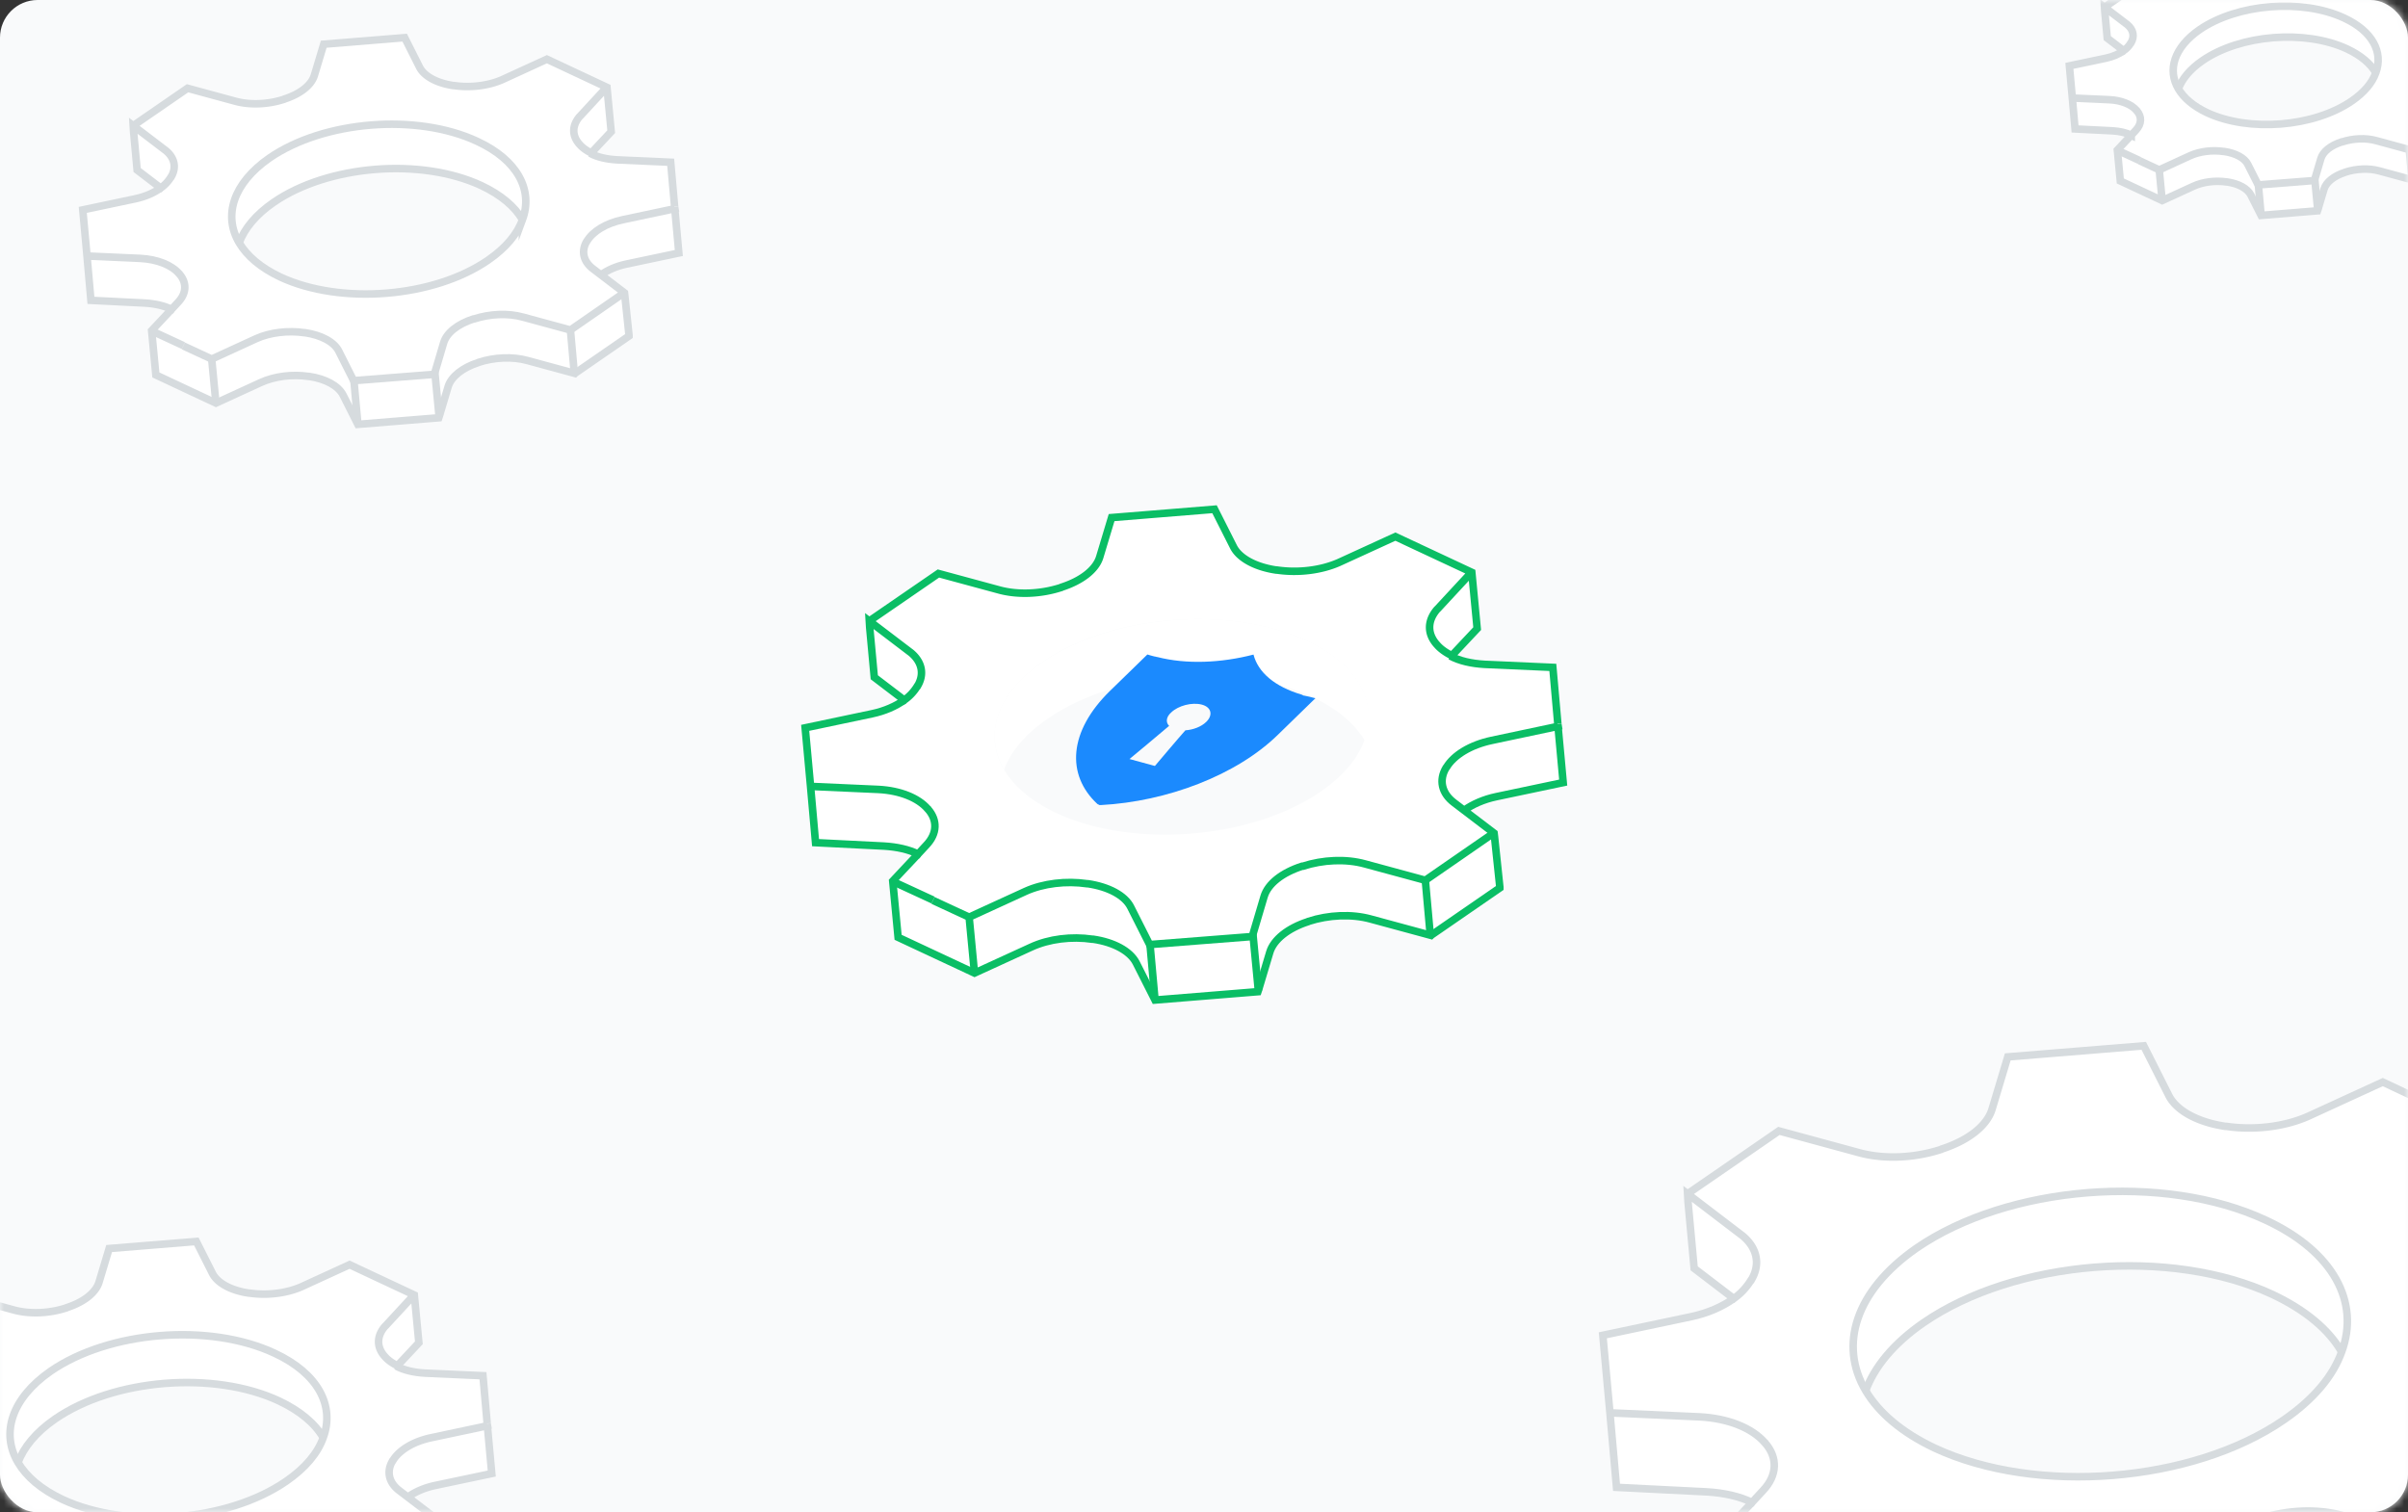 <svg width="320" height="201" fill="none" xmlns="http://www.w3.org/2000/svg">
  <rect width="100%" height="100%" fill="#333333" stroke="none"/>
  <rect width="320" height="201" rx="5" fill="#F9FAFB"/>
  <mask id="a" maskUnits="userSpaceOnUse" x="0" y="0" width="320" height="201">
    <rect width="320" height="201" rx="5" fill="#F9FAFB"/>
  </mask>
  <g mask="url(#a)">
    <path d="M63.445 18.776c5.417 2.509 7.464 6.57 6.02 10.432-1.044-1.752-2.85-3.304-5.458-4.539-8.025-3.742-20.384-2.747-27.607 2.23-2.408 1.633-3.933 3.504-4.615 5.375-2.127-3.623-.843-7.923 4.013-11.268 7.263-4.977 19.622-5.972 27.647-2.23zM80.54 11.61l.562 5.892-2.649 2.827c-.642-.318-1.204-.716-1.565-1.154l-.04-.04c-.963-1.115-.963-2.429.04-3.623l.12-.12 3.532-3.782zM89.648 27.456l.562 6.132-6.982 1.473c-1.325.28-2.488.797-3.371 1.434l-1.043-.796c-1.324-.996-1.605-2.39-.843-3.664 0 0 0-.04.04-.04.763-1.274 2.488-2.349 4.735-2.826l6.942-1.474-.04-.239zM83.028 39.242l.521 5.455-.04.12-7.142 4.897-.04-.04-.522-5.813 7.182-4.977.04.358z" fill="#fff"/>
    <path d="M76.326 49.674l.04.08-.04.04-6.3-1.713c-2.006-.557-4.414-.438-6.5.24-.04 0-.04 0-.08.04-2.087.676-3.572 1.83-3.973 3.184l-1.164 3.902-.561-5.892 1.163-3.942c.401-1.314 1.886-2.509 3.973-3.185h.08c2.087-.677 4.494-.797 6.5-.24l6.3 1.713.562 5.773z" fill="#fff"/>
    <path d="M57.788 49.475l.562 5.893-.08.279-10.755.836-.04-.08.08-.04-.521-5.773 10.714-.876.04-.239z" fill="#fff"/>
    <path d="M47.034 50.59l.521 5.773-.08.04-1.926-3.822c-.602-1.235-2.327-2.15-4.494-2.469h-.08c-2.167-.319-4.575-.04-6.42.836l-5.9 2.708-.561-5.893 5.898-2.708c1.886-.876 4.294-1.154 6.42-.796h.08c2.168.319 3.853 1.234 4.495 2.469l1.966 3.902.08-.04z" fill="#fff"/>
    <path d="M28.134 47.723l.561 5.893-7.985-3.743-.562-5.893 4.214 1.951 3.772 1.792zM23.88 36.415c1.004 1.155.963 2.548-.16 3.743l-.883.956c-.963-.478-2.207-.797-3.571-.837l-7.143-.358-.561-5.893 7.102.319c2.287.12 4.213.916 5.216 2.07zM22.035 20.01c1.204.996 1.445 2.31.682 3.544 0 0 0 .04-.04.04a4.84 4.84 0 01-1.324 1.394l-3.13-2.39-.482-5.215-.08-.677 4.173 3.185.201.12z" fill="#fff"/>
    <path d="M75.805 43.86l-6.3-1.711c-2.006-.558-4.414-.438-6.5.239h-.08c-2.087.677-3.572 1.831-3.973 3.185l-1.164 3.942-.08.239-10.674.836h-.04l-1.966-3.902c-.602-1.235-2.328-2.15-4.495-2.469h-.08c-2.167-.318-4.574-.04-6.42.797l-5.899 2.707-3.772-1.752-4.213-1.95 2.648-2.828.883-.955c1.124-1.195 1.164-2.588.16-3.743 0 0 0-.04-.04-.04-1.003-1.155-2.889-1.911-5.136-2.03l-7.102-.399L11 27.894l6.942-1.473c1.324-.278 2.488-.796 3.37-1.433.562-.398 1.044-.876 1.325-1.394 0 0 0-.04.04-.04.722-1.234.481-2.548-.682-3.543l-.16-.12-4.174-3.185 7.223-4.977 6.3 1.712c2.006.557 4.414.438 6.5-.239 0 0 .04 0 .08-.04 2.087-.677 3.572-1.831 3.973-3.145l1.244-4.141L53.735 5l1.966 3.902c.602 1.234 2.328 2.15 4.495 2.469h.08c2.167.318 4.574.04 6.46-.797l5.899-2.707 7.985 3.743-3.531 3.822-.12.12c-1.004 1.194-1.004 2.508-.04 3.623 0 0 0 .04.04.04.4.438.922.836 1.565 1.154.962.478 2.206.797 3.57.876l7.143.319.522 5.892.04.24-6.942 1.473c-2.207.477-3.972 1.552-4.735 2.827 0 0 0 .04-.04.04-.762 1.273-.481 2.667.843 3.663l1.043.796 3.13 2.389-7.303 4.977zm-6.38-14.652c1.444-3.902-.602-7.923-6.02-10.431-8.025-3.743-20.384-2.748-27.607 2.23-4.855 3.384-6.139 7.684-4.012 11.267 1.043 1.752 2.849 3.305 5.457 4.54 8.025 3.742 20.384 2.747 27.607-2.23 2.368-1.633 3.893-3.464 4.575-5.376z" fill="#fff"/>
    <path d="M22.797 41.114l.883-.956c1.123-1.194 1.163-2.588.16-3.743 0 0 0-.04-.04-.04-1.003-1.154-2.889-1.91-5.136-2.03l-7.103-.319.522 5.893 7.143.358c1.364.08 2.608.359 3.571.837zM82.988 38.884l-7.183 4.977-6.3-1.712c-2.006-.558-4.414-.438-6.5.239h-.08c-2.087.677-3.572 1.831-3.973 3.185l-1.164 3.942-.08.239-10.674.836h-.04l-1.966-3.902c-.602-1.235-2.328-2.15-4.495-2.469h-.08c-2.167-.318-4.574-.04-6.42.797l-5.899 2.707-3.772-1.752M31.786 32.274c.682-1.871 2.207-3.742 4.574-5.375 7.223-4.977 19.582-5.972 27.607-2.23 2.609 1.235 4.454 2.787 5.458 4.54M20.149 43.98l4.213 1.951M89.649 27.456l-.522-5.892-7.143-.319c-1.364-.08-2.608-.358-3.57-.876M21.353 24.988c-.883.637-2.047 1.155-3.37 1.433L11 27.895l.562 6.131v-.239" stroke="#D6DBDE" stroke-miterlimit="10"/>
    <path d="M69.425 29.209c1.444-3.902-.602-7.924-6.02-10.432-8.025-3.743-20.384-2.748-27.607 2.23-4.855 3.384-6.14 7.684-4.012 11.267 1.043 1.752 2.849 3.305 5.457 4.54 8.025 3.742 20.384 2.747 27.607-2.23 2.368-1.633 3.893-3.464 4.575-5.376zM28.134 47.723l.562 5.893M57.788 49.475l.562 5.893v.04M75.765 43.742l.04.119.521 5.813" stroke="#D6DBDE" stroke-miterlimit="10"/>
    <path d="M22.797 41.114L20.15 43.94l.562 5.892 7.985 3.743 5.899-2.708c1.886-.875 4.253-1.154 6.42-.836h.08c2.167.319 3.852 1.235 4.494 2.469l1.926 3.822.04.08 10.755-.876.08-.239 1.163-3.902c.402-1.314 1.886-2.508 3.973-3.185.04 0 .04 0 .08-.04 2.087-.677 4.494-.796 6.5-.239l6.3 1.712.04-.04 7.144-4.937v-.08l-.562-5.335-.04-.318-3.13-2.39-1.044-.796c-1.324-.995-1.605-2.389-.842-3.663 0 0 0-.04.04-.04.762-1.274 2.488-2.349 4.735-2.827l6.942-1.473-.04-.239.561 6.132-6.982 1.473c-1.324.279-2.487.797-3.37 1.434" stroke="#D6DBDE" stroke-miterlimit="10"/>
    <path d="M47.034 50.47v.12l.522 5.773M17.701 16.706l4.173 3.185.16.12c1.205.995 1.445 2.31.683 3.544 0 0 0 .04-.04.04a4.84 4.84 0 01-1.324 1.393l-3.13-2.39-.482-5.215-.04-.677zm0 0l7.223-4.977 6.3 1.712c2.006.557 4.414.438 6.5-.239 0 0 .04 0 .08-.04 2.087-.677 3.572-1.831 3.973-3.145l1.244-4.141L53.775 5l1.966 3.902c.602 1.234 2.328 2.15 4.495 2.469h.08c2.167.318 4.574.04 6.46-.797l5.899-2.707 7.985 3.743.562 5.892-2.648 2.827c-.642-.318-1.204-.716-1.565-1.154l-.04-.04c-.963-1.115-.963-2.429.04-3.623l.12-.12 3.531-3.822" stroke="#D6DBDE" stroke-miterlimit="10"/>
    <path d="M301.135 162.152c9.104 4.215 12.543 11.04 10.115 17.531-1.753-2.945-4.787-5.554-9.171-7.628-13.486-6.29-34.256-4.617-46.394 3.747-4.046 2.743-6.608 5.888-7.755 9.033-3.574-6.089-1.416-13.316 6.744-18.936 12.205-8.364 32.975-10.037 46.461-3.747zM322.782 214.075l.067.134-.067.067-10.587-2.877c-3.372-.937-7.418-.736-10.924.401-.068 0-.068 0-.135.067-3.507 1.138-6.002 3.078-6.676 5.353l-1.956 6.558-.944-9.903 1.956-6.625c.674-2.208 3.169-4.215 6.676-5.353h.134c3.507-1.137 7.553-1.338 10.925-.401l10.587 2.877.944 9.702zM234.646 191.794c1.686 1.94 1.618 4.282-.27 6.289l-1.484 1.606c-1.618-.803-3.708-1.338-6.001-1.405l-12.003-.602-.944-9.903 11.935.535c3.844.201 7.081 1.539 8.767 3.48zM231.545 164.226c2.023 1.673 2.427 3.881 1.146 5.955 0 0 0 .067-.067.067a8.128 8.128 0 01-2.226 2.342l-5.259-4.015-.81-8.765-.134-1.138 7.013 5.353.337.201z" fill="#fff"/>
    <path d="M321.906 204.306l-10.588-2.877c-3.371-.937-7.417-.736-10.924.402h-.135c-3.506 1.137-6.001 3.077-6.676 5.352l-1.955 6.625-.135.401-17.937 1.405h-.068l-3.304-6.557c-1.012-2.074-3.911-3.613-7.553-4.149h-.135c-3.641-.535-7.687-.066-10.789 1.339l-9.913 4.55-6.339-2.944-7.08-3.279 4.451-4.751 1.483-1.606c1.888-2.007 1.956-4.349.27-6.289 0 0 0-.067-.068-.067-1.685-1.941-4.855-3.212-8.631-3.413l-11.936-.669-.944-10.305 11.666-2.475c2.225-.469 4.181-1.339 5.664-2.409.945-.669 1.754-1.472 2.226-2.342 0 0 0-.067.067-.067 1.214-2.074.809-4.282-1.146-5.955l-.27-.201-7.013-5.353 12.138-8.364 10.587 2.877c3.372.937 7.418.736 10.924-.401 0 0 .068 0 .135-.067 3.507-1.138 6.002-3.078 6.676-5.286l2.091-6.959L284.817 139l3.304 6.557c1.012 2.075 3.911 3.614 7.553 4.149h.135c3.641.535 7.687.067 10.857-1.338l9.912-4.55 13.42 6.289-5.935 6.424-.202.201c-1.686 2.007-1.686 4.215-.067 6.089 0 0 0 .067.067.067.674.736 1.551 1.405 2.63 1.94 1.618.803 3.709 1.338 6.002 1.472l12.003.535.877 9.903.067.402-11.666 2.476c-3.709.803-6.676 2.609-7.957 4.75 0 0 0 .067-.068.067-1.281 2.142-.809 4.483 1.416 6.156l1.754 1.339 5.26 4.014-12.273 8.364zm-10.722-24.623c2.427-6.558-1.012-13.316-10.115-17.531-13.487-6.29-34.257-4.617-46.395 3.747-8.159 5.687-10.317 12.914-6.743 18.936 1.753 2.944 4.787 5.554 9.171 7.628 13.486 6.29 34.256 4.617 46.394-3.747 3.979-2.744 6.541-5.822 7.688-9.033z" fill="#fff"/>
    <path d="M232.825 199.689l1.484-1.606c1.888-2.007 1.955-4.349.269-6.289 0 0 0-.067-.067-.067-1.686-1.941-4.855-3.212-8.632-3.413l-11.935-.535.876 9.903 12.003.602c2.293.134 4.384.602 6.002 1.405zM333.976 195.942l-12.071 8.364-10.587-2.877c-3.371-.937-7.417-.736-10.924.401h-.135c-3.506 1.138-6.001 3.078-6.676 5.353l-1.955 6.625-.135.401-17.938 1.405h-.067l-3.304-6.557c-1.012-2.074-3.911-3.613-7.553-4.149h-.135c-3.641-.535-7.687-.066-10.789 1.339l-9.913 4.55-6.339-2.944M247.931 184.835c1.146-3.145 3.709-6.29 7.687-9.033 12.138-8.364 32.908-10.037 46.395-3.747 4.383 2.074 7.485 4.684 9.171 7.628M230.398 172.59c-1.484 1.071-3.439 1.94-5.665 2.409L213 177.475l.944 10.304v-.401" stroke="#D6DBDE" stroke-miterlimit="10"/>
    <path d="M311.183 179.683c2.428-6.558-1.011-13.316-10.115-17.531-13.487-6.29-34.256-4.617-46.394 3.747-8.16 5.687-10.318 12.914-6.744 18.936 1.753 2.944 4.788 5.554 9.171 7.628 13.487 6.29 34.256 4.617 46.395-3.747 3.978-2.744 6.541-5.821 7.687-9.033z" stroke="#D6DBDE" stroke-miterlimit="10"/>
    <path d="M232.825 199.689l-4.45 4.751.944 9.903 13.419 6.29 9.913-4.55c3.169-1.472 7.148-1.941 10.789-1.405h.135c3.641.535 6.474 2.074 7.553 4.148l3.236 6.424.068.134 18.072-1.473.135-.401 1.955-6.557c.675-2.209 3.17-4.216 6.676-5.353.068 0 .068 0 .135-.067 3.507-1.138 7.553-1.339 10.925-.402l10.587 2.877.067-.066 12.003-8.298v-.133l-.944-8.967-.067-.535-5.26-4.015-1.753-1.338c-2.226-1.673-2.698-4.015-1.416-6.156 0 0 0-.067.067-.067 1.281-2.141 4.181-3.948 7.957-4.75l11.666-2.476-.067-.402.944 10.305-11.734 2.476c-2.225.468-4.18 1.338-5.664 2.408M224.262 158.672l7.013 5.353.27.201c2.023 1.673 2.427 3.881 1.146 5.955 0 0 0 .067-.067.067a8.142 8.142 0 01-2.226 2.342l-5.26-4.015-.809-8.765-.067-1.138zm0 0l12.138-8.364 10.587 2.877c3.372.937 7.418.736 10.924-.401 0 0 .068 0 .135-.067 3.507-1.137 6.002-3.078 6.676-5.286l2.09-6.959L284.885 139l3.304 6.557c1.011 2.075 3.911 3.614 7.553 4.149h.134c3.642.535 7.688.067 10.857-1.338l9.913-4.55 13.419 6.289.944 9.903-4.45 4.751c-1.079-.535-2.023-1.204-2.63-1.94l-.068-.067c-1.618-1.874-1.618-4.082.068-6.089l.202-.201 5.934-6.423" stroke="#D6DBDE" stroke-miterlimit="10"/>
    <path d="M311.555 2.402c3.775 1.748 5.202 4.579 4.195 7.27-.727-1.22-1.986-2.303-3.804-3.163-5.594-2.609-14.208-1.915-19.242 1.554-1.678 1.138-2.741 2.442-3.217 3.747-1.482-2.526-.587-5.523 2.797-7.854 5.062-3.47 13.677-4.163 19.271-1.554zM320.533 23.938l.028.055-.028.028-4.392-1.194c-1.398-.388-3.076-.305-4.53.167-.028 0-.028 0-.056.028-1.455.472-2.49 1.276-2.769 2.22l-.811 2.72-.392-4.108.811-2.747c.28-.916 1.315-1.748 2.769-2.22h.056c1.454-.472 3.132-.555 4.531-.167l4.391 1.194.392 4.024z" fill="#fff"/>
    <path d="M307.611 23.799l.392 4.107-.056.195-7.496.582-.028-.055.056-.028-.364-4.024 7.468-.61.028-.167z" fill="#fff"/>
    <path d="M300.115 24.576l.364 4.024-.056.028-1.343-2.665c-.419-.86-1.622-1.498-3.132-1.72h-.056c-1.51-.222-3.188-.028-4.475.583l-4.111 1.887-.392-4.108 4.111-1.887c1.315-.61 2.993-.805 4.475-.555h.056c1.511.222 2.685.86 3.133 1.72l1.37 2.72.056-.027z" fill="#fff"/>
    <path d="M286.942 22.578l.392 4.107-5.566-2.609-.392-4.107 2.937 1.36 2.629 1.249zM283.978 14.696c.699.805.671 1.776-.112 2.609l-.616.666c-.671-.333-1.538-.555-2.489-.583l-4.978-.25-.392-4.107 4.951.222c1.594.083 2.936.638 3.636 1.443zM282.691 3.262c.839.694 1.007 1.61.476 2.47 0 0 0 .028-.028.028-.224.36-.532.694-.923.971l-2.182-1.665-.335-3.636-.056-.471 2.908 2.22.14.083z" fill="#fff"/>
    <path d="M320.169 19.886l-4.391-1.194c-1.398-.388-3.076-.305-4.531.167h-.056c-1.454.472-2.489 1.276-2.769 2.22l-.811 2.748-.056.166-7.439.583h-.028l-1.371-2.72c-.419-.86-1.622-1.498-3.132-1.72h-.056c-1.51-.223-3.189-.028-4.475.555l-4.112 1.887-2.629-1.221-2.936-1.36 1.846-1.97.615-.667c.783-.832.811-1.804.112-2.608 0 0 0-.028-.028-.028-.699-.805-2.014-1.332-3.58-1.415l-4.951-.278L275 8.757l4.838-1.027c.923-.194 1.734-.555 2.35-.999.391-.277.727-.61.923-.971 0 0 0-.028.028-.028.503-.86.335-1.776-.476-2.47l-.112-.083-2.908-2.22 5.034-3.47 4.391 1.194c1.398.388 3.077.305 4.531-.167 0 0 .028 0 .056-.027 1.454-.472 2.489-1.277 2.769-2.193l.867-2.886 7.495-.61 1.371 2.72c.419.86 1.622 1.498 3.132 1.72h.056c1.511.222 3.189.028 4.503-.555l4.112-1.887 5.566 2.608-2.462 2.665-.084.083c-.699.832-.699 1.748-.028 2.525 0 0 0 .028.028.028.28.305.644.583 1.091.805.671.333 1.538.555 2.489.61l4.979.222.363 4.108.028.166-4.838 1.027c-1.538.333-2.769 1.082-3.301 1.97 0 0 0 .028-.027.028-.532.888-.336 1.86.587 2.553l.727.556 2.182 1.665-5.091 3.469zm-4.447-10.213c1.007-2.72-.419-5.523-4.195-7.271-5.594-2.609-14.208-1.915-19.243 1.554-3.384 2.359-4.279 5.356-2.796 7.854.727 1.22 1.985 2.303 3.803 3.164 5.594 2.608 14.208 1.915 19.243-1.555 1.65-1.137 2.713-2.414 3.188-3.746z" fill="#fff"/>
    <path d="M283.222 17.97l.616-.665c.783-.833.811-1.804.112-2.609 0 0 0-.028-.028-.028-.7-.804-2.014-1.332-3.58-1.415l-4.951-.222.364 4.107 4.978.25c.951.055 1.818.25 2.489.583zM325.176 16.417l-5.007 3.469-4.391-1.194c-1.398-.388-3.076-.305-4.531.167h-.056c-1.454.472-2.489 1.276-2.769 2.22l-.811 2.748-.056.166-7.439.583h-.028l-1.371-2.72c-.419-.86-1.622-1.498-3.132-1.72h-.056c-1.511-.223-3.189-.028-4.475.555l-4.112 1.887-2.629-1.221M289.488 11.81c.475-1.305 1.538-2.609 3.188-3.747 5.034-3.469 13.649-4.163 19.242-1.554 1.818.86 3.105 1.943 3.804 3.164M281.376 19.969l2.937 1.36M282.215 6.731c-.615.444-1.426.805-2.349 1L275 8.756l.391 4.274v-.167" stroke="#D6DBDE" stroke-miterlimit="10"/>
    <path d="M315.722 9.673c1.007-2.72-.42-5.523-4.195-7.271-5.594-2.609-14.209-1.915-19.243 1.554-3.384 2.359-4.279 5.356-2.797 7.854.727 1.221 1.986 2.303 3.804 3.164 5.594 2.608 14.208 1.915 19.242-1.555 1.651-1.137 2.713-2.414 3.189-3.746zM286.942 22.578l.392 4.107M307.611 23.799l.392 4.107v.028M320.141 19.803l.028.083.364 4.052" stroke="#D6DBDE" stroke-miterlimit="10"/>
    <path d="M283.222 17.97l-1.846 1.971.392 4.108 5.566 2.608 4.111-1.887c1.315-.61 2.965-.805 4.475-.583h.056c1.51.222 2.685.86 3.132 1.721l1.343 2.664.028.056 7.496-.61.055-.167.812-2.72c.279-.916 1.314-1.748 2.768-2.22.028 0 .028 0 .056-.028 1.455-.472 3.133-.555 4.531-.166l4.391 1.193.028-.028 4.979-3.441v-.056l-.392-3.719-.028-.222-2.181-1.665-.727-.555c-.923-.694-1.119-1.665-.588-2.553 0 0 0-.028.028-.028.532-.888 1.734-1.637 3.3-1.97l4.839-1.027-.028-.167.392 4.274-4.867 1.027c-.923.195-1.734.555-2.349 1" stroke="#D6DBDE" stroke-miterlimit="10"/>
    <path d="M300.115 24.493v.083l.364 4.024M279.67.959l2.909 2.22.112.083c.839.694 1.007 1.61.475 2.47 0 0 0 .028-.028.028-.223.36-.531.694-.923.971l-2.181-1.665-.336-3.636-.028-.471zm0 0l5.035-3.47 4.391 1.194c1.398.388 3.076.305 4.531-.167 0 0 .028 0 .056-.027 1.454-.472 2.489-1.277 2.768-2.193l.867-2.886 7.496-.61 1.371 2.72c.419.86 1.622 1.498 3.132 1.72h.056c1.51.222 3.188.028 4.503-.555l4.111-1.887 5.566 2.608.392 4.108-1.846 1.97c-.448-.222-.839-.5-1.091-.805l-.028-.027c-.671-.778-.671-1.693.028-2.526l.084-.083 2.461-2.664" stroke="#D6DBDE" stroke-miterlimit="10"/>
    <path d="M173.696 85.166c6.889 3.184 9.491 8.337 7.654 13.239-1.327-2.224-3.623-4.194-6.94-5.76-10.206-4.75-25.923-3.487-35.109 2.829-3.061 2.072-5 4.447-5.868 6.821-2.705-4.598-1.072-10.055 5.103-14.3 9.236-6.315 24.954-7.578 35.16-2.829zM195.435 76.071l.714 7.478-3.368 3.588c-.816-.404-1.531-.91-1.99-1.465l-.051-.05c-1.225-1.416-1.225-3.083.051-4.599l.153-.152 4.491-4.8zM207.018 96.181l.715 7.782-8.879 1.869c-1.684.354-3.164 1.011-4.287 1.819l-1.327-1.01c-1.684-1.264-2.041-3.032-1.071-4.649 0 0 0-.05.051-.05.969-1.617 3.164-2.982 6.021-3.588l8.828-1.87-.051-.303zM198.599 111.138l.663 6.922-.051.152-9.083 6.215-.052-.051-.663-7.377 9.134-6.316.052.455z" fill="#fff"/>
    <path d="M190.076 124.376l.051.101-.051.051-8.012-2.173c-2.551-.707-5.613-.556-8.266.303-.051 0-.051 0-.103.051-2.653.859-4.541 2.324-5.051 4.042l-1.48 4.952-.715-7.478 1.48-5.003c.51-1.667 2.399-3.183 5.052-4.042h.102c2.654-.859 5.716-1.011 8.267-.303l8.012 2.173.714 7.326z" fill="#fff"/>
    <path d="M166.501 124.124l.714 7.478-.102.353-13.676 1.061-.051-.101.102-.05-.663-7.327 13.625-1.111.051-.303z" fill="#fff"/>
    <path d="M152.824 125.538l.664 7.327-.102.05-2.45-4.85c-.765-1.567-2.959-2.729-5.715-3.133h-.102c-2.756-.404-5.817-.051-8.165 1.061l-7.501 3.436-.715-7.478 7.502-3.436c2.398-1.112 5.46-1.465 8.165-1.011h.102c2.755.404 4.898 1.567 5.715 3.133l2.5 4.952.102-.051z" fill="#fff"/>
    <path d="M128.789 121.9l.715 7.478-10.155-4.749-.715-7.478 5.358 2.475 4.797 2.274zM123.38 107.55c1.276 1.466 1.225 3.234-.204 4.75l-1.123 1.213c-1.224-.607-2.806-1.011-4.541-1.061l-9.084-.455-.714-7.478 9.032.404c2.909.151 5.358 1.162 6.634 2.627zM121.032 86.733c1.531 1.263 1.838 2.93.868 4.497 0 0 0 .05-.051.05a6.15 6.15 0 01-1.684 1.769l-3.98-3.032-.613-6.62-.102-.858 5.307 4.042.255.152z" fill="#fff"/>
    <path d="M189.413 116.999l-8.012-2.173c-2.551-.707-5.613-.556-8.266.303h-.103c-2.653.859-4.541 2.325-5.052 4.043l-1.479 5.002-.102.303-13.574 1.061h-.052l-2.5-4.951c-.765-1.567-2.96-2.729-5.715-3.133h-.102c-2.756-.404-5.818-.051-8.165 1.01l-7.502 3.436-4.796-2.223-5.359-2.476 3.368-3.587 1.123-1.213c1.429-1.516 1.48-3.284.204-4.75 0 0 0-.05-.051-.05-1.276-1.466-3.674-2.426-6.532-2.577l-9.032-.505-.714-7.782 8.828-1.87c1.684-.353 3.164-1.01 4.286-1.818.715-.506 1.327-1.112 1.684-1.769 0 0 0-.05.051-.05.919-1.567.613-3.234-.867-4.497l-.204-.152-5.307-4.042 9.185-6.316 8.012 2.172c2.551.708 5.613.556 8.267-.303 0 0 .051 0 .102-.05 2.653-.86 4.541-2.325 5.052-3.992l1.581-5.255 13.677-1.112 2.5 4.952c.765 1.567 2.96 2.729 5.715 3.133h.102c2.756.404 5.818.05 8.216-1.01l7.502-3.436 10.155 4.75-4.491 4.85-.153.151c-1.276 1.516-1.276 3.184-.051 4.599 0 0 0 .05.051.05a6.751 6.751 0 001.99 1.465c1.225.607 2.807 1.01 4.542 1.112l9.083.404.664 7.478.051.304-8.829 1.87c-2.806.605-5.052 1.97-6.021 3.587 0 0 0 .05-.051.05-.97 1.617-.613 3.386 1.071 4.649l1.327 1.01 3.981 3.032-9.288 6.316zm-8.114-18.594c1.837-4.952-.765-10.055-7.654-13.239-10.206-4.75-25.923-3.486-35.109 2.83-6.175 4.295-7.807 9.752-5.103 14.299 1.327 2.224 3.623 4.194 6.94 5.761 10.206 4.749 25.923 3.486 35.109-2.83 3.011-2.072 4.95-4.396 5.817-6.821z" fill="#fff"/>
    <path d="M122.002 113.513l1.123-1.213c1.429-1.516 1.48-3.284.204-4.75 0 0 0-.05-.051-.05-1.276-1.466-3.674-2.426-6.532-2.577l-9.032-.404.663 7.478 9.084.455c1.735.101 3.317.454 4.541 1.061zM198.548 110.683l-9.135 6.316-8.011-2.173c-2.552-.707-5.614-.555-8.267.303h-.102c-2.654.859-4.542 2.325-5.052 4.043l-1.48 5.002-.102.303-13.574 1.061h-.051l-2.501-4.951c-.765-1.567-2.96-2.729-5.715-3.133h-.102c-2.756-.404-5.818-.051-8.165 1.01l-7.501 3.436-4.797-2.223M118.634 117.151l5.358 2.475M207.018 96.181l-.663-7.478-9.083-.404c-1.735-.101-3.317-.455-4.542-1.112M120.165 93.049c-1.122.808-2.602 1.465-4.286 1.819L107 96.738l.714 7.781v-.304M128.79 121.9l.714 7.478" stroke="#0ABE65" stroke-miterlimit="10"/>
    <path d="M166.5 124.124l.715 7.478v.05M189.362 116.847l.051.152.663 7.377" stroke="#0ABE65" stroke-miterlimit="10"/>
    <path d="M122.002 113.513l-3.368 3.587.715 7.478 10.155 4.75 7.501-3.436c2.399-1.112 5.409-1.465 8.165-1.061h.102c2.756.404 4.899 1.566 5.715 3.133l2.45 4.85.051.101 13.676-1.111.102-.303 1.48-4.952c.51-1.668 2.398-3.183 5.052-4.042.051 0 .051 0 .102-.051 2.653-.859 5.715-1.011 8.267-.303l8.011 2.173.052-.051 9.083-6.265v-.102l-.715-6.77-.051-.405-3.98-3.031-1.327-1.011c-1.684-1.263-2.041-3.031-1.071-4.648 0 0 0-.051.051-.051.969-1.617 3.164-2.981 6.021-3.587l8.828-1.87-.051-.303.715 7.781-8.879 1.87c-1.684.353-3.164 1.01-4.287 1.819" stroke="#0ABE65" stroke-miterlimit="10"/>
    <path d="M152.825 125.387v.151l.663 7.327M115.521 82.539l5.308 4.042.204.152c1.531 1.263 1.837 2.93.867 4.497 0 0 0 .05-.051.05a6.137 6.137 0 01-1.684 1.769l-3.98-3.032-.612-6.62-.052-.858zm0 0l9.186-6.316 8.012 2.172c2.551.708 5.613.556 8.266-.303 0 0 .052 0 .103-.05 2.653-.86 4.541-2.325 5.052-3.992l1.581-5.255 13.677-1.112 2.5 4.952c.765 1.567 2.96 2.729 5.715 3.133h.102c2.756.404 5.818.05 8.216-1.01l7.502-3.436 10.155 4.75.714 7.477-3.368 3.588c-.816-.404-1.531-.91-1.99-1.465l-.051-.051c-1.225-1.415-1.225-3.082.051-4.598l.153-.152 4.491-4.85" stroke="#0ABE65" stroke-miterlimit="10"/>
    <path d="M150.098 100.882s4.525-3.75 5.268-4.408c-.473-.46-.405-1.184.27-1.777.946-.92 2.769-1.381 4.053-1.052 1.283.329 1.553 1.381.608 2.302-.676.658-1.756 1.053-2.77 1.119-.607.658-4.052 4.737-4.052 4.737l-3.377-.921zm23.234-8.422c-.135 0-.202-.065-.202-.065l-.135-.066c-3.58-1.053-5.809-2.96-6.417-5.329-4.323 1.118-8.915 1.316-12.765.329-.135 0-.203-.066-.338-.066-.068 0-.203-.066-.27-.066-.27-.065-.473-.131-.676-.197h-.067l-4.931 4.803c-5.538 5.394-5.876 11.184-1.688 15.065l.135.066c.067 0 .067.066.135.066h.202c8.713-.461 18.034-3.947 23.573-9.408l4.93-4.802h-.067c-.541-.132-1.013-.264-1.419-.33z" fill="#1B8AFE"/>
    <path d="M36.51 179.844c5.838 2.703 8.043 7.079 6.486 11.241-1.124-1.888-3.07-3.561-5.88-4.891-8.647-4.033-21.964-2.961-29.747 2.402-2.594 1.759-4.237 3.776-4.972 5.792-2.292-3.904-.908-8.538 4.324-12.141 7.825-5.363 21.142-6.436 29.79-2.403zM54.93 172.122l.605 6.349-2.854 3.046c-.692-.343-1.297-.772-1.686-1.244l-.043-.043c-1.038-1.201-1.038-2.617.043-3.904l.13-.128 3.804-4.076zM64.745 189.197l.605 6.607-7.523 1.587c-1.427.3-2.681.858-3.632 1.545l-1.124-.858c-1.427-1.073-1.73-2.575-.908-3.947 0 0 0-.043.043-.043.821-1.373 2.68-2.532 5.102-3.046l7.48-1.588-.043-.257z" fill="#fff"/>
    <path d="M49.828 206.873l-6.788-1.845c-2.162-.601-4.757-.472-7.005.257h-.086c-2.249.73-3.848 1.974-4.28 3.432l-1.255 4.248-.086.257-11.501.901h-.043l-2.119-4.204c-.648-1.33-2.507-2.317-4.842-2.66h-.087c-2.335-.344-4.929-.043-6.918.858l-6.355 2.917-4.065-1.888-4.54-2.102 2.854-3.046.951-1.03c1.21-1.287 1.254-2.788.173-4.032 0 0 0-.043-.043-.043-1.08-1.244-3.113-2.06-5.534-2.188l-7.653-.429-.606-6.607 7.48-1.588c1.427-.3 2.681-.858 3.632-1.544.606-.429 1.124-.944 1.427-1.502 0 0 0-.043.043-.043.779-1.33.52-2.745-.735-3.818l-.173-.129-4.496-3.432 7.782-5.363 6.789 1.845c2.161.601 4.756.472 7.004-.257 0 0 .043 0 .086-.043 2.249-.729 3.848-1.974 4.28-3.389l1.341-4.462L26.048 165l2.118 4.204c.649 1.33 2.508 2.317 4.843 2.66h.086c2.335.344 4.93.043 6.961-.858l6.356-2.917 8.604 4.033-3.805 4.118-.13.129c-1.08 1.287-1.08 2.703-.043 3.904 0 0 0 .043.044.043.432.472.994.901 1.686 1.244 1.038.515 2.378.858 3.848.944l7.696.343.562 6.35.043.257-7.48 1.588c-2.378.514-4.28 1.673-5.101 3.046 0 0 0 .043-.044.043-.821 1.372-.519 2.874.908 3.947l1.124.858 3.373 2.574-7.87 5.363zm-6.875-15.788c1.557-4.205-.649-8.538-6.485-11.241-8.648-4.033-21.965-2.96-29.747 2.403-5.232 3.646-6.615 8.28-4.324 12.141 1.124 1.888 3.07 3.561 5.88 4.891 8.648 4.033 21.964 2.96 29.747-2.403 2.551-1.759 4.194-3.732 4.93-5.791z" fill="#fff"/>
    <path d="M2.396 194.388c.736-2.016 2.378-4.033 4.93-5.792 7.782-5.363 21.099-6.435 29.746-2.402 2.81 1.33 4.8 3.003 5.88 4.891M64.743 189.197l-.562-6.35-7.696-.343c-1.47-.086-2.81-.386-3.848-.944" stroke="#D6DBDE" stroke-miterlimit="10"/>
    <path d="M42.953 191.085c1.556-4.205-.649-8.538-6.486-11.241-8.647-4.033-21.964-2.96-29.747 2.403-5.231 3.646-6.615 8.28-4.323 12.141 1.124 1.888 3.07 3.561 5.88 4.891 8.647 4.033 21.964 2.96 29.747-2.403 2.55-1.759 4.194-3.732 4.928-5.791z" stroke="#D6DBDE" stroke-miterlimit="10"/>
    <path d="M-7.288 203.912l-2.854 3.046.606 6.35 8.604 4.033 6.356-2.918c2.032-.943 4.583-1.244 6.917-.901h.087c2.335.344 4.15 1.33 4.842 2.66l2.076 4.119.043.086 11.588-.944.086-.257 1.254-4.205c.432-1.416 2.032-2.703 4.28-3.432.044 0 .044 0 .087-.043 2.248-.729 4.842-.858 7.004-.257l6.788 1.844.044-.042 7.696-5.32v-.086l-.606-5.749-.043-.343-3.372-2.574-1.125-.858c-1.426-1.073-1.729-2.575-.907-3.947 0 0 0-.043.043-.043.821-1.373 2.68-2.532 5.102-3.046l7.48-1.588-.044-.257.606 6.607-7.523 1.587c-1.427.3-2.681.858-3.632 1.545M-12.78 177.613l4.497 3.432.173.129c1.297 1.073 1.557 2.488.735 3.818 0 0 0 .043-.043.043a5.213 5.213 0 01-1.427 1.502l-3.372-2.574-.52-5.62-.042-.73zm0 0l7.783-5.363 6.788 1.845c2.162.601 4.757.472 7.005-.257 0 0 .043 0 .086-.043 2.249-.729 3.848-1.974 4.28-3.389l1.341-4.462L26.09 165l2.12 4.204c.648 1.33 2.507 2.317 4.842 2.66h.086c2.335.344 4.929.043 6.961-.858l6.356-2.917 8.604 4.033.605 6.349-2.853 3.046c-.692-.343-1.297-.772-1.687-1.244l-.043-.043c-1.037-1.201-1.037-2.617.043-3.904l.13-.129 3.805-4.118" stroke="#D6DBDE" stroke-miterlimit="10"/>
  </g>
</svg>
